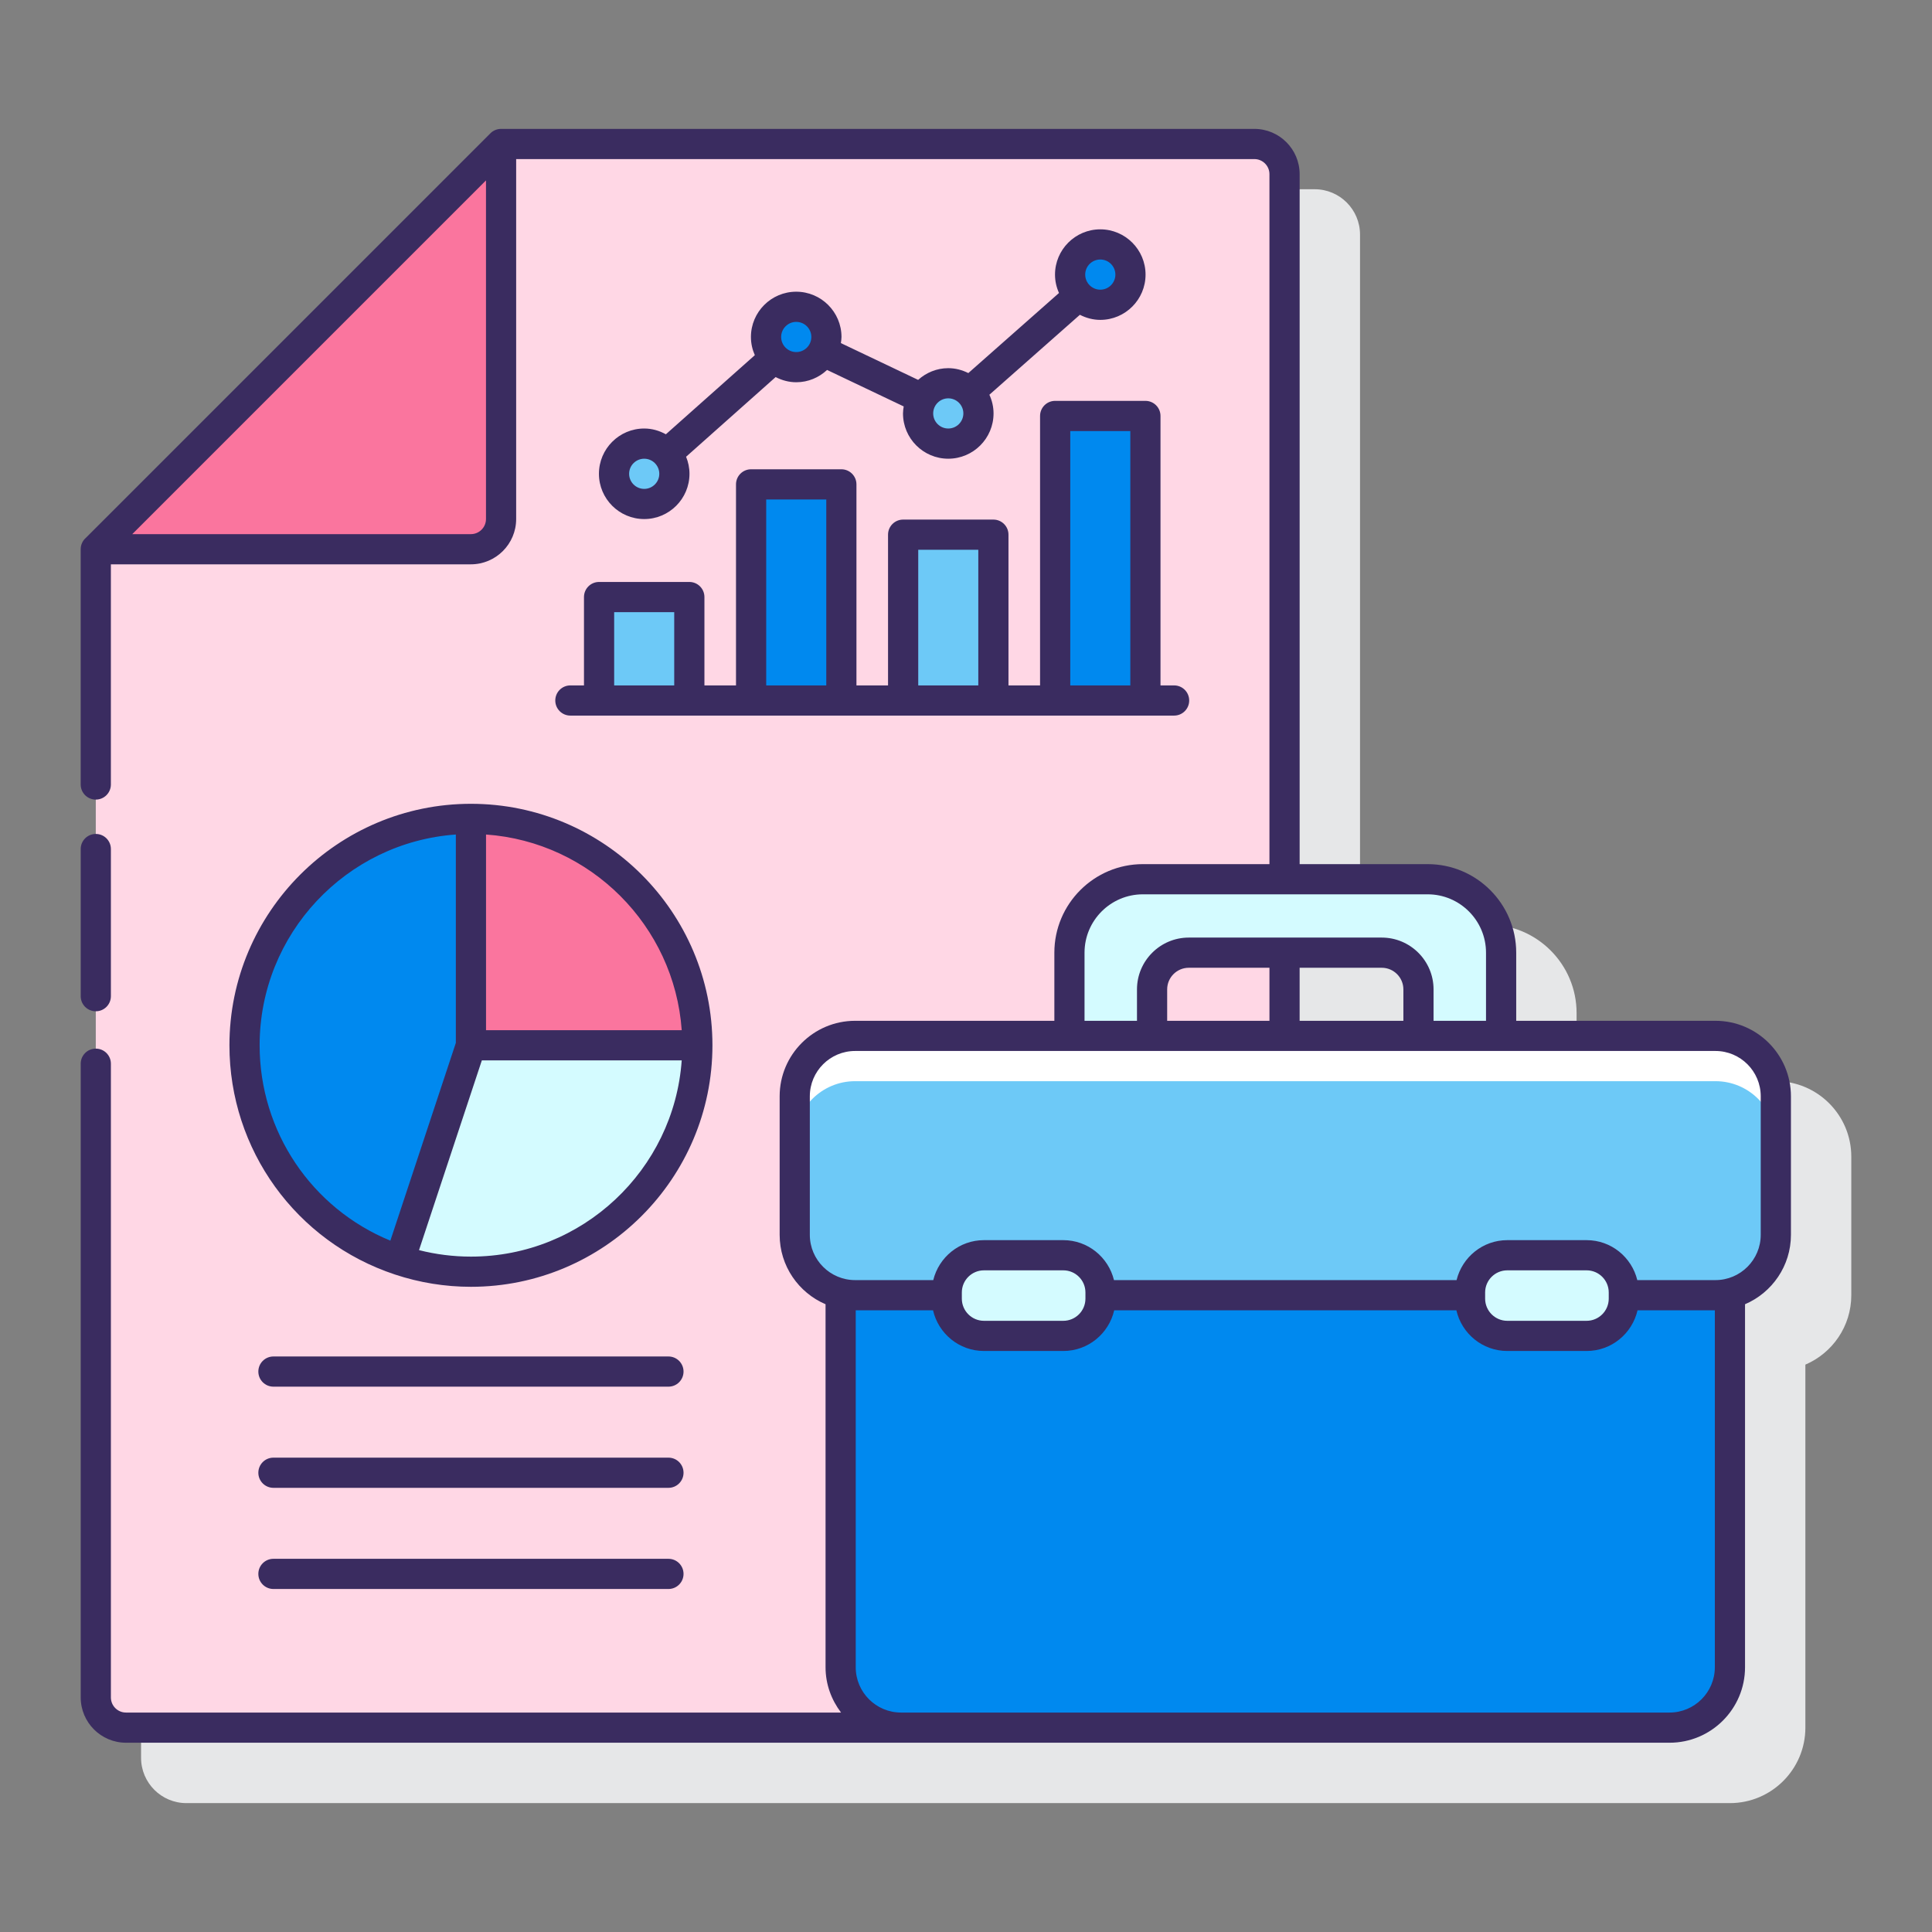 <svg id="Layer_1" enable-background="new 0 0 128 128" height="512" viewBox="0 0 128 128" width="512" xmlns="http://www.w3.org/2000/svg"><rect x="0" y="0" width="128" height="128" fill="#808080" stroke="none"/><g><path d="m117.653 71.631h-13.2v-4.515c0-3.234-2.632-5.866-5.866-5.866h-8.482v-45.712c0-1.654-1.346-3-3-3h-49.908c-.266 0-.52.105-.707.293l-26.796 26.797c-.217.187-.348.462-.348.758v76.075c0 1.654 1.346 3 3 3h102.265c2.757 0 5-2.243 5-5v-24.051c1.786-.764 3.042-2.537 3.042-4.599v-9.18c0-2.757-2.243-5-5-5zm-27.548 0v-3.515h5.44c.79 0 1.434.644 1.434 1.434v2.081z" fill="#e6e7e8"/><g><g><path d="m6.348 36.388 26.849-26.849h49.907c1.105 0 2 .895 2 2v100.922c0 1.105-.895 2-2 2h-74.758c-1.105 0-2-.895-2-2v-76.075z" fill="#ffd7e5"/><path d="m33.195 9.539.002.002v24.847c0 1.105-.895 2-2 2h-24.851z" fill="#fa759e"/></g><g><path d="m113.653 85.811h-57c-.332 0-.65-.052-.959-.129v24.779c0 2.209 1.791 4 4 4h50.917c2.209 0 4-1.791 4-4v-24.779c-.308.076-.626.129-.958.129z" fill="#0089ef"/><path d="m113.653 68.631h-57c-2.209 0-4 1.791-4 4v9.18c0 2.209 1.791 4 4 4h57c2.209 0 4-1.791 4-4v-9.18c0-2.209-1.791-4-4-4z" fill="#6dc9f7"/><path d="m113.653 68.631h-57c-2.209 0-4 1.791-4 4v3c0-2.209 1.791-4 4-4h57c2.209 0 4 1.791 4 4v-3c0-2.209-1.791-4-4-4z" fill="#fff"/><g fill="#d4fbff"><path d="m70.853 63.117v5.514h5.474v-3.081c0-1.344 1.089-2.433 2.433-2.433h12.784c1.344 0 2.433 1.089 2.433 2.433v3.081h5.474v-5.514c0-2.688-2.179-4.866-4.866-4.866h-18.865c-2.688 0-4.867 2.178-4.867 4.866z"/><g><path d="m70.445 88.506h-5.256c-1.362 0-2.466-1.104-2.466-2.466v-.411c0-1.362 1.104-2.466 2.466-2.466h5.256c1.362 0 2.466 1.104 2.466 2.466v.411c.001 1.362-1.104 2.466-2.466 2.466z"/><path d="m105.117 88.506h-5.256c-1.362 0-2.466-1.104-2.466-2.466v-.411c0-1.362 1.104-2.466 2.466-2.466h5.256c1.362 0 2.466 1.104 2.466 2.466v.411c0 1.362-1.104 2.466-2.466 2.466z"/></g></g></g><g><g><path d="m39.69 39.556h5.98v6.854h-5.98z" fill="#6dc9f7"/><path d="m49.763 32.091h5.98v14.319h-5.98z" fill="#0089ef"/><path d="m59.835 35.423h5.98v10.987h-5.98z" fill="#6dc9f7"/><path d="m69.908 27.558h5.98v18.852h-5.98z" fill="#0089ef"/></g><circle cx="42.68" cy="31.39" fill="#6dc9f7" r="2"/><circle cx="52.753" cy="22.325" fill="#0089ef" r="2"/><circle cx="62.825" cy="27.391" fill="#6dc9f7" r="2"/><circle cx="72.898" cy="18.193" fill="#0089ef" r="2"/></g><g><g><path d="m26.486 83.493c1.483.491 3.067.761 4.715.761 8.284 0 15-6.716 15-15h-15z" fill="#d4fbff"/><path d="m31.201 54.253c-8.284 0-15 6.716-15 15 0 6.636 4.312 12.262 10.285 14.239l4.715-14.239z" fill="#0089ef"/><path d="m31.201 54.253v15h15c0-8.284-6.716-15-15-15z" fill="#fa759e"/></g><g fill="#3a2c60"><path d="m6.347 67c.553 0 1-.447 1-1v-9.749c0-.553-.447-1-1-1s-1 .447-1 1v9.749c0 .553.447 1 1 1z"/><path d="m113.653 67.631h-13.2v-4.514c0-3.234-2.632-5.866-5.866-5.866h-8.482v-45.712c0-1.654-1.346-3-3-3h-49.908c-.266 0-.52.105-.707.293l-26.796 26.796c-.217.187-.348.462-.348.758v15.589c0 .553.447 1 1 1s1-.447 1-1v-14.587h23.851c1.654 0 3-1.346 3-3v-23.849h48.907c.552 0 1 .448 1 1v45.712h-8.384c-3.234 0-5.866 2.632-5.866 5.866v4.514h-13.2c-2.757 0-5 2.243-5 5v9.18c0 2.062 1.255 3.835 3.041 4.598v24.052c0 1.13.391 2.162 1.026 3h-47.374c-.552 0-1-.448-1-1v-41.987c0-.553-.447-1-1-1s-1 .447-1 1v41.986c0 1.654 1.346 3 3 3h102.266c2.757 0 5-2.243 5-5v-24.051c1.786-.764 3.041-2.537 3.041-4.598v-9.18c-.001-2.757-2.244-5-5.001-5zm-82.456-32.243h-22.434l23.435-23.435v22.435c-.001.551-.449 1-1.001 1zm40.656 27.729c0-2.132 1.734-3.866 3.866-3.866h18.867c2.132 0 3.866 1.734 3.866 3.866v4.514h-3.475v-2.081c0-1.893-1.54-3.433-3.434-3.433h-12.782c-1.893 0-3.433 1.54-3.433 3.433v2.081h-3.475zm14.251 4.514v-3.514h5.44c.79 0 1.434.643 1.434 1.433v2.081zm-8.776 0v-2.081c0-.79.643-1.433 1.433-1.433h5.344v3.514zm36.284 42.83c0 1.654-1.346 3-3 3h-50.918c-1.654 0-3-1.346-3-3v-23.651h5.122c.352 1.541 1.727 2.696 3.373 2.696h5.256c1.646 0 3.021-1.156 3.374-2.696h22.669c.352 1.541 1.728 2.696 3.374 2.696h5.256c1.646 0 3.02-1.156 3.373-2.696h5.122v23.651zm-49.888-24.421v-.411c0-.809.657-1.466 1.466-1.466h5.256c.809 0 1.467.657 1.467 1.466v.411c0 .809-.658 1.467-1.467 1.467h-5.256c-.809 0-1.466-.658-1.466-1.467zm34.67 0v-.411c0-.809.658-1.466 1.467-1.466h5.256c.809 0 1.466.657 1.466 1.466v.411c0 .809-.657 1.467-1.466 1.467h-5.256c-.808 0-1.467-.658-1.467-1.467zm18.259-4.23c0 1.654-1.346 3-3 3h-5.178c-.37-1.516-1.73-2.647-3.358-2.647h-5.256c-1.628 0-2.988 1.132-3.359 2.647h-22.698c-.37-1.516-1.731-2.647-3.359-2.647h-5.256c-1.628 0-2.988 1.132-3.358 2.647h-5.178c-1.654 0-3-1.346-3-3v-9.18c0-1.654 1.346-3 3-3h14.2 5.475 17.65 5.475 14.2c1.654 0 3 1.346 3 3z"/><path d="m38.69 39.556v5.854h-.901c-.553 0-1 .447-1 1s.447 1 1 1h1.901 5.979 4.093 5.98 4.093 5.979 4.093 5.979 1.901c.553 0 1-.447 1-1s-.447-1-1-1h-.901v-17.852c0-.553-.447-1-1-1h-5.979c-.553 0-1 .447-1 1v17.852h-2.093v-9.986c0-.553-.447-1-1-1h-5.979c-.553 0-1 .447-1 1v9.986h-2.093v-13.319c0-.553-.447-1-1-1h-5.98c-.553 0-1 .447-1 1v13.319h-2.092v-5.854c0-.553-.447-1-1-1h-5.98c-.552 0-1 .447-1 1zm32.218-10.998h3.979v16.852h-3.979zm-10.072 7.866h3.979v8.986h-3.979zm-10.073-3.333h3.98v12.319h-3.98zm-10.073 7.465h3.979v4.854h-3.979z"/><path d="m42.681 28.39c-1.654 0-3 1.346-3 3 0 1.653 1.346 2.999 3 2.999 1.653 0 2.999-1.346 2.999-2.999 0-.4-.082-.78-.225-1.129l5.934-5.279c.411.212.87.343 1.364.343.791 0 1.506-.313 2.042-.815l5.078 2.417c-.024.152-.047.305-.047.464 0 1.654 1.346 3 2.999 3 1.654 0 3-1.346 3-3 0-.443-.102-.86-.276-1.239l5.996-5.296c.408.208.863.337 1.352.337 1.653 0 2.999-1.346 2.999-2.999 0-1.654-1.346-3-2.999-3-1.654 0-3 1.346-3 3 0 .434.097.844.264 1.217l-6.007 5.306c-.402-.201-.85-.325-1.33-.325-.769 0-1.463.299-1.995.776l-5.119-2.437c.018-.134.041-.267.041-.406 0-1.653-1.346-2.999-3-2.999s-3 1.346-3 2.999c0 .43.094.836.258 1.206l-5.893 5.242c-.427-.236-.912-.383-1.435-.383zm0 4c-.552 0-1-.448-1-.999 0-.552.448-1 1-1 .551 0 .999.448.999 1 0 .55-.449.999-.999.999zm30.217-15.197c.551 0 .999.448.999 1 0 .551-.448.999-.999.999-.552 0-1-.448-1-.999 0-.552.449-1 1-1zm-10.073 9.198c.552 0 1 .448 1 .999 0 .552-.448 1-1 1-.551 0-.999-.448-.999-1 0-.55.448-.999.999-.999zm-10.072-5.065c.552 0 1 .448 1 .999 0 .552-.448 1-1 1s-1-.448-1-1c0-.551.448-.999 1-.999z"/><path d="m15.201 69.254c0 6.912 4.409 13.017 10.971 15.188 1.626.538 3.318.812 5.029.812 8.822 0 16-7.178 16-16s-7.178-16-16-16-16 7.178-16 16zm2 0c0-7.383 5.745-13.45 13-13.965v13.804l-4.339 13.104c-5.219-2.149-8.661-7.23-8.661-12.943zm14 14c-1.163 0-2.316-.145-3.44-.43l2.058-6.216 2.104-6.354h13.242c-.514 7.255-6.581 13-13.964 13zm13.965-15h-12.965v-12.965c6.924.491 12.474 6.041 12.965 12.965z"/><path d="m44.286 89.87h-26.17c-.553 0-1 .447-1 1s.447 1 1 1h26.17c.553 0 1-.447 1-1s-.447-1-1-1z"/><path d="m44.286 96.573h-26.17c-.553 0-1 .447-1 1s.447 1 1 1h26.17c.553 0 1-.447 1-1s-.447-1-1-1z"/><path d="m44.286 103.275h-26.17c-.553 0-1 .447-1 1s.447 1 1 1h26.17c.553 0 1-.447 1-1s-.447-1-1-1z"/></g></g></g></g></svg>